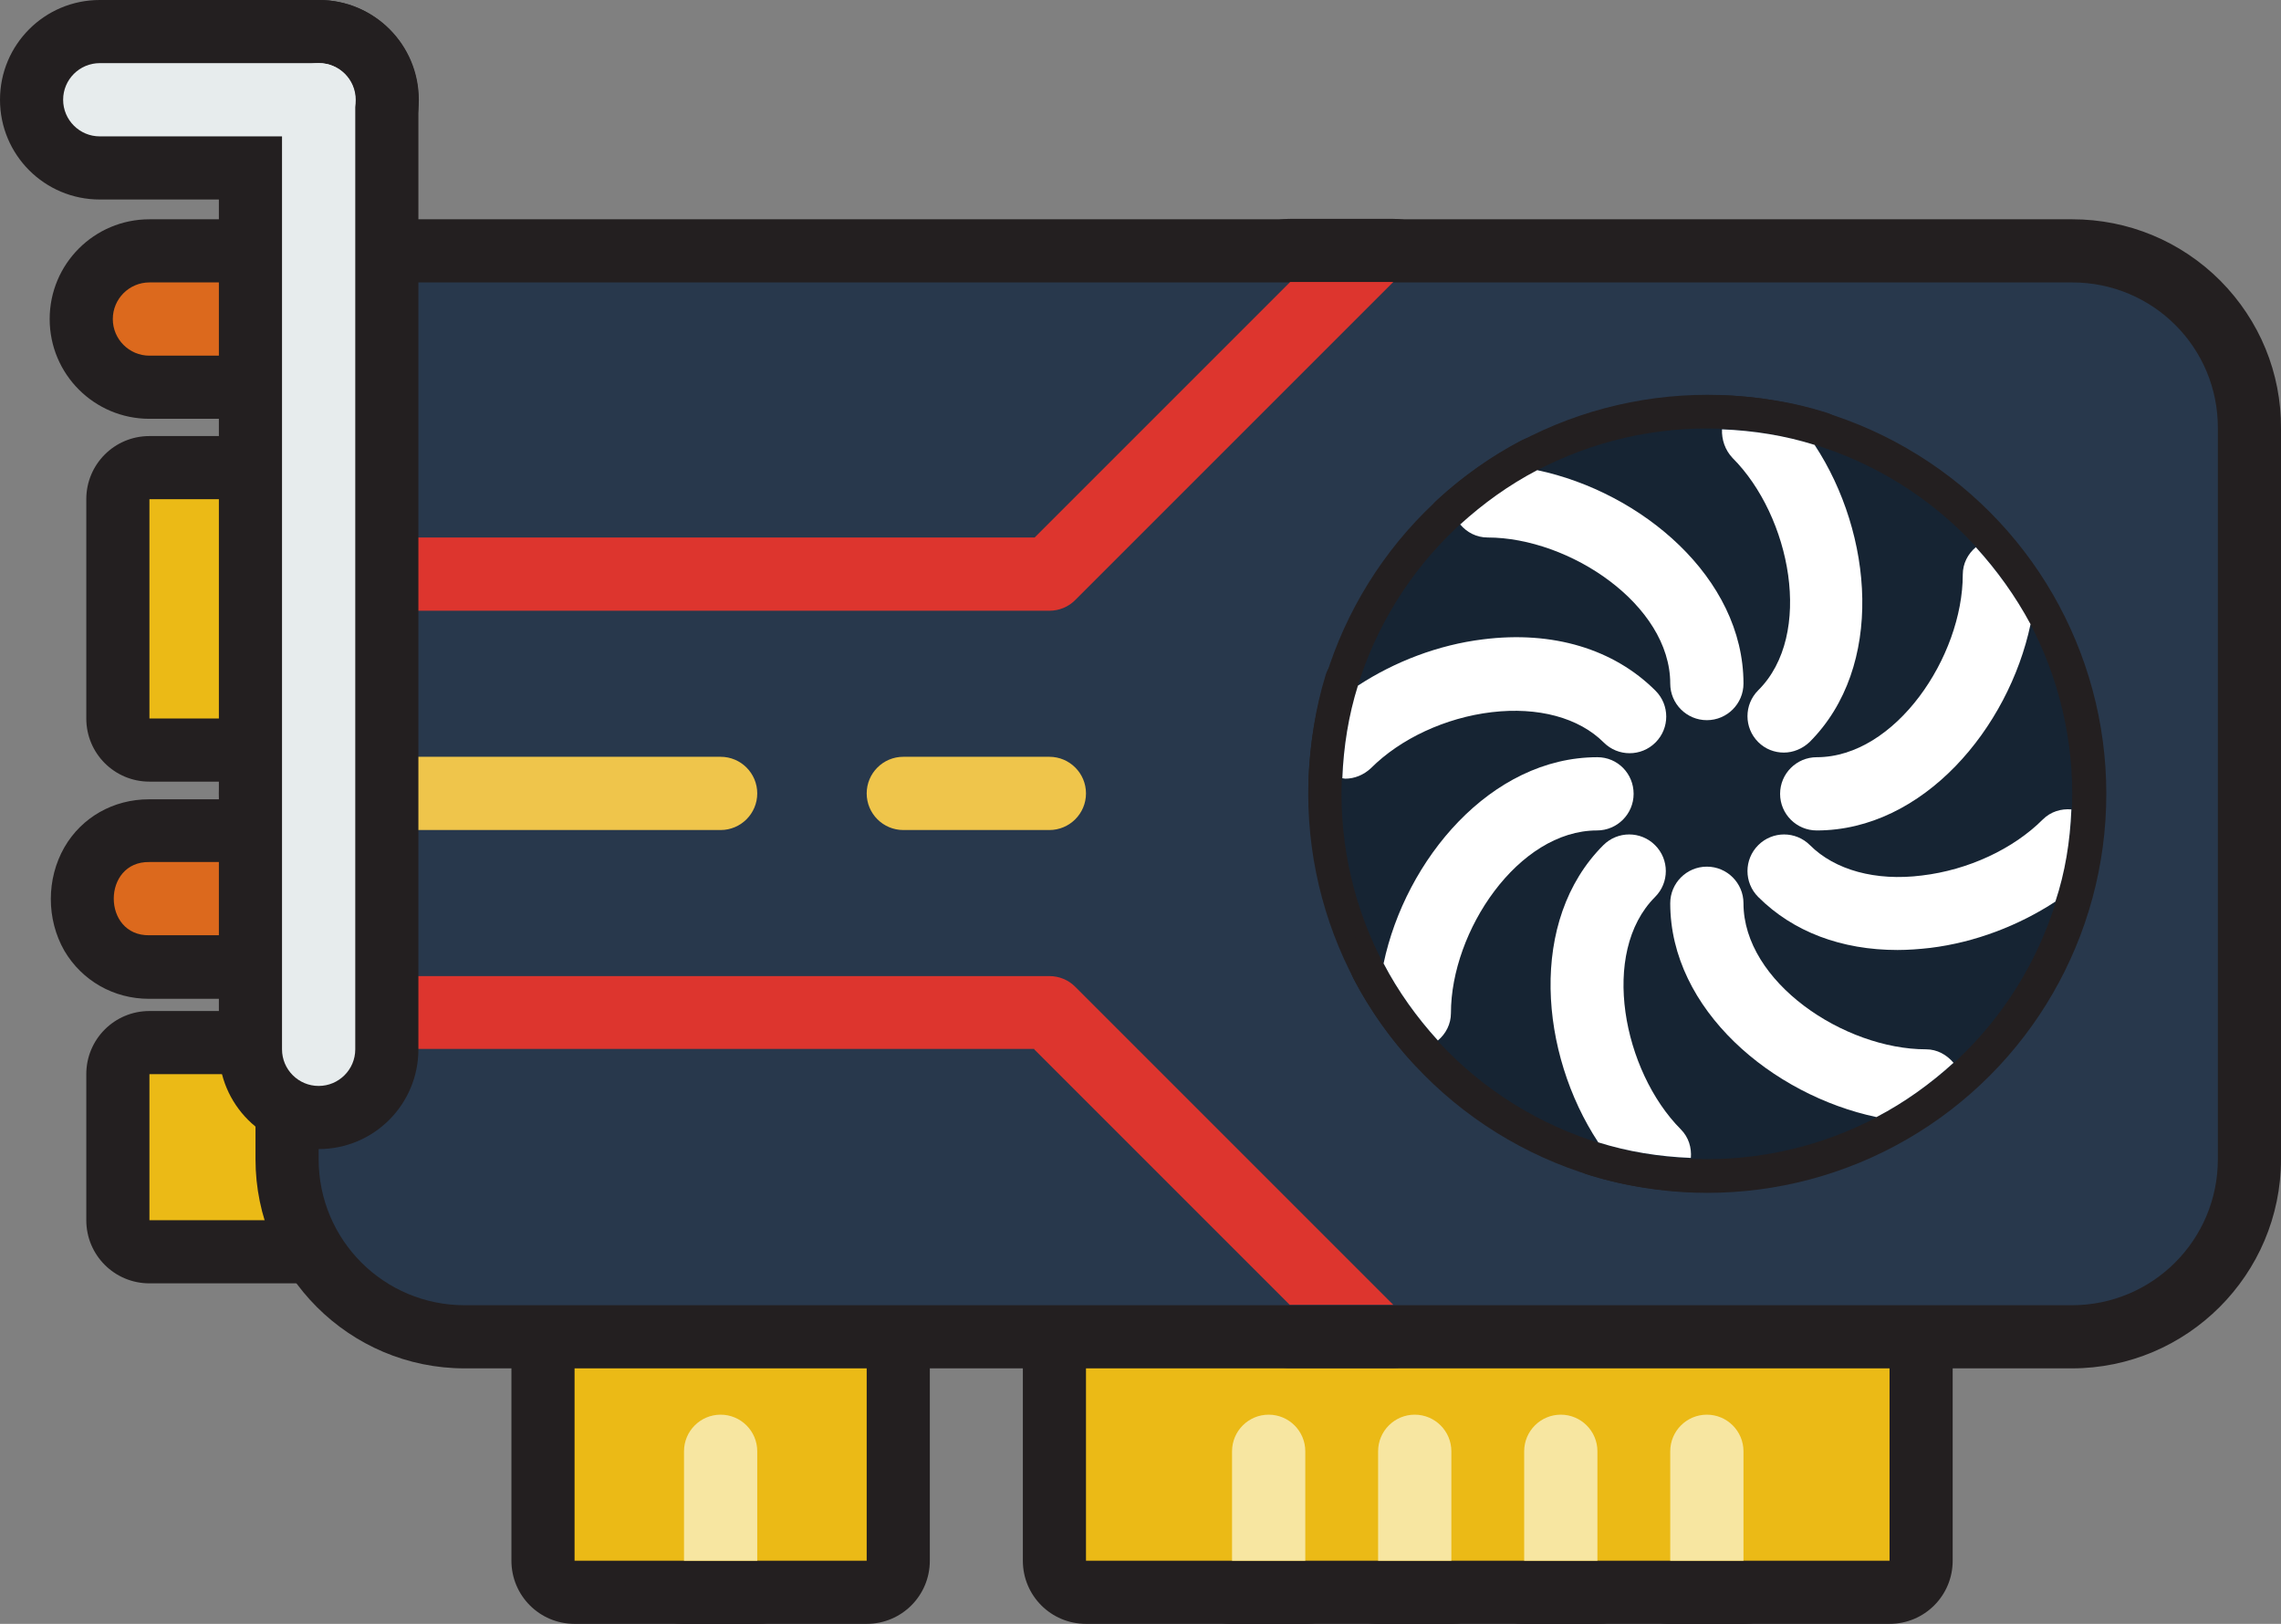 <?xml version="1.0" encoding="utf-8"?>
<!-- Generator: Adobe Illustrator 24.3.0, SVG Export Plug-In . SVG Version: 6.00 Build 0)  -->
<svg version="1.1" id="Layer_1" xmlns="http://www.w3.org/2000/svg" xmlns:xlink="http://www.w3.org/1999/xlink" x="0px" y="0px"
	 viewBox="0 0 541.9 385.8" style="enable-background:new 0 0 541.9 385.8;" xml:space="preserve">
<rect x="0" y="0" width="541.9" height="385.8" fill="#808080" stroke="none"/>
<style type="text/css">
	.st0{fill:#231F20;}
	.st1{fill:#EBBA16;}
	.st2{fill:#DC691D;}
	.st3{fill:#F7E6A1;}
	.st4{fill:#FFFFFF;}
	.st5{fill:#28384C;}
	.st6{fill:#EFC54B;}
	.st7{fill:#DD352E;}
	.st8{fill:#162433;}
	.st9{fill:#E7ECED;}
</style>
<g>
	<g>
		<path class="st0" d="M35.5,185.7c-8.3,0-15-6.7-15-15v-52.1c0-8.3,6.7-15,15-15h34.7c8.3,0,15,6.7,15,15v52.1c0,8.3-6.7,15-15,15
			L35.5,185.7L35.5,185.7z"/>
	</g>
	<g>
		<rect x="35.5" y="118.6" class="st1" width="34.7" height="52.1"/>
	</g>
</g>
<g>
	<g>
		<path class="st0" d="M35.5,304.9c-8.3,0-15-6.7-15-15v-34.7c0-8.3,6.7-15,15-15h34.7c8.3,0,15,6.7,15,15v34.7c0,8.3-6.7,15-15,15
			H35.5z"/>
	</g>
	<g>
		<rect x="35.5" y="255.2" class="st1" width="34.7" height="34.7"/>
	</g>
</g>
<g>
	<g>
		<path class="st0" d="M35.5,99.5c-13.1,0-23.7-10.6-23.7-23.7s10.6-23.7,23.7-23.7h34.7c13.1,0,23.7,10.6,23.7,23.7
			S83.3,99.5,70.2,99.5H35.5z"/>
	</g>
	<g>
		<path class="st2" d="M70.2,84.5H35.5c-4.8,0-8.7-3.9-8.7-8.7s3.9-8.7,8.7-8.7h34.7c4.8,0,8.7,3.9,8.7,8.7S75,84.5,70.2,84.5z"/>
	</g>
</g>
<g>
	<g>
		<path class="st0" d="M35.4,237.3c-8.4,0-15.9-4.3-20.1-11.4c-4.3-7.5-4.3-17.1,0-24.6c4.1-7.1,11.6-11.4,20.1-11.4h35
			c13.1,0,23.3,10.4,23.3,23.7c0,13.3-10.2,23.7-23.3,23.7C70.4,237.3,35.4,237.3,35.4,237.3z"/>
	</g>
	<g>
		<path class="st2" d="M70.2,222.2H35.5c-11.3,0.2-11.3-17.6,0-17.4h34.7C81.5,204.7,81.5,222.4,70.2,222.2z"/>
	</g>
</g>
<g>
	<g>
		<path class="st0" d="M258,385.8c-8.3,0-15-6.7-15-15v-78.1c0-8.3,6.7-15,15-15h190.9c8.3,0,15,6.7,15,15v78.1c0,8.3-6.7,15-15,15
			H258z"/>
		<path class="st0" d="M396.8,385.8c-8.3,0-15-6.7-15-15v-26c0-13.1,10.6-23.7,23.7-23.7s23.7,10.6,23.7,23.7v26c0,8.3-6.7,15-15,15
			H396.8z"/>
		<path class="st0" d="M362.1,385.8c-8.3,0-15-6.7-15-15v-26c0-13.1,10.6-23.7,23.7-23.7s23.7,10.6,23.7,23.7v26c0,8.3-6.7,15-15,15
			H362.1z"/>
		<path class="st0" d="M327.4,385.8c-8.3,0-15-6.7-15-15v-26c0-13.1,10.6-23.7,23.7-23.7s23.7,10.6,23.7,23.7v26c0,8.3-6.7,15-15,15
			H327.4z"/>
		<path class="st0" d="M292.7,385.8c-8.3,0-15-6.7-15-15v-26c0-13.1,10.6-23.7,23.7-23.7s23.7,10.6,23.7,23.7v26c0,8.3-6.7,15-15,15
			H292.7z"/>
	</g>
	<g>
		<rect x="258" y="292.7" class="st1" width="190.9" height="78.1"/>
		<path class="st3" d="M405.5,336.1c-4.8,0-8.7,3.9-8.7,8.7v26h17.4v-26C414.2,340,410.3,336.1,405.5,336.1z"/>
		<path class="st3" d="M370.8,336.1c-4.8,0-8.7,3.9-8.7,8.7v26h17.4v-26C379.5,340,375.6,336.1,370.8,336.1z"/>
		<path class="st3" d="M336.1,336.1c-4.8,0-8.7,3.9-8.7,8.7v26h17.4v-26C344.8,340,340.9,336.1,336.1,336.1z"/>
		<path class="st3" d="M301.4,336.1c-4.8,0-8.7,3.9-8.7,8.7v26h17.4v-26C310.1,340,306.2,336.1,301.4,336.1z"/>
	</g>
</g>
<g>
	<g>
		<path class="st0" d="M136.5,385.8c-8.3,0-15-6.7-15-15v-78.1c0-8.3,6.7-15,15-15h69.4c8.3,0,15,6.7,15,15v78.1c0,8.3-6.7,15-15,15
			H136.5z"/>
		<path class="st0" d="M162.5,385.8c-8.3,0-15-6.7-15-15v-26c0-13.1,10.6-23.7,23.7-23.7c13.1,0,23.7,10.6,23.7,23.7v26
			c0,8.3-6.7,15-15,15H162.5z"/>
	</g>
	<g>
		<rect x="136.5" y="292.7" class="st1" width="69.4" height="78.1"/>
		<path class="st3" d="M171.2,336.1c-4.8,0-8.7,3.9-8.7,8.7v26h17.4v-26C179.9,340,176,336.1,171.2,336.1z"/>
	</g>
</g>
<path class="st4" d="M405.5,223.3c-19.1,0-34.7-15.6-34.7-34.7s15.6-34.7,34.7-34.7s34.7,15.6,34.7,34.7S424.7,223.3,405.5,223.3z
	 M405.5,171.2c-9.6,0-17.4,7.8-17.4,17.4s7.8,17.4,17.4,17.4s17.4-7.8,17.4-17.4S415.1,171.2,405.5,171.2z"/>
<g>
	<g>
		<path class="st0" d="M110.4,325.1c-27.4,0-49.7-22.3-49.7-49.7V67.1c0-8.3,6.7-15,15-15h416.6c13.3,0,25.8,5.2,35.2,14.6
			c9.3,9.4,14.5,21.9,14.4,35.2v173.5c0,27.4-22.3,49.7-49.7,49.7H110.4z"/>
		<path class="st0" d="M214.6,212.2c-13.1,0-23.7-10.6-23.7-23.7c0-13.1,10.6-23.7,23.7-23.7h34.7c13.1,0,23.7,10.6,23.7,23.7
			s-10.6,23.7-23.7,23.7H214.6z"/>
		<path class="st0" d="M75.7,212.2c-13.1,0-23.7-10.6-23.7-23.7c0-13.1,10.6-23.7,23.7-23.7h95.5c13.1,0,23.7,10.6,23.7,23.7
			s-10.6,23.7-23.7,23.7H75.7z"/>
		<path class="st0" d="M306.4,325c-4,0-7.8-1.6-10.6-4.4l-56.4-56.4H75.8c-8.3,0-15-6.7-15-15V127.7c0-8.3,6.7-15,15-15h163.8
			l56.3-56.3c2.8-2.8,6.6-4.4,10.6-4.4H331c6.1,0,11.5,3.7,13.9,9.3c2.3,5.6,1,12.1-3.3,16.3L266,153.2c-4.4,4.4-10.5,6.9-16.7,6.9
			H99.4v56.8h149.9c6.2,0,12.3,2.5,16.7,6.9l75.6,75.6c4.3,4.3,5.6,10.7,3.3,16.3c-2.3,5.6-7.8,9.3-13.9,9.3L306.4,325L306.4,325z"
			/>
		<g>
			<g>
				<path class="st0" d="M405.7,298.4c-7,0-14-0.7-20.9-2c-59.5-11.5-98.5-69.1-87.1-128.6c9.9-51.6,55.2-89.1,107.7-89.1
					c7,0,14,0.7,20.9,2c59.5,11.4,98.5,69.1,87.1,128.6C503.4,260.9,458.1,298.4,405.7,298.4z"/>
				<g>
					<path class="st0" d="M423.9,201.8c-8.5,0-16.4-3.3-22.4-9.3c-12.4-12.4-12.4-32.5,0-44.8c2.2-2.8,0.4-16.2-6.1-22.7
						s-9.8-15.6-9-24.9c0.9-11.9,11-21.2,23-21.2h0.4c0.2,0,0.5,0,0.7,0c10,0.5,19.3,2.1,27.8,4.7c5,1.5,9.4,4.8,12.4,9.2
						c18.4,27.9,23.2,72.2-4,99.6c-0.1,0.1-0.1,0.1-0.2,0.2C440.3,198.6,432.3,201.8,423.9,201.8z"/>
					<path class="st0" d="M431.5,220.2c-17.5,0-31.7-14.2-31.7-31.7s14.2-31.7,31.7-31.7c0.8-0.1,3.7-1.8,6.7-6.1
						c3-4.5,5-10.1,5-14.3c0-9.1,4-17.8,11.1-23.9c4.2-3.6,9.4-5.6,15-5.6c6.4,0,12.4,2.6,16.8,7.3l0.1,0.1
						c6.6,7.2,12.1,15,16.3,23.1c2.4,4.4,3.2,9.5,2.4,14.8c0,0.2-0.1,0.4-0.1,0.7C498.1,185.5,470.1,220.2,431.5,220.2z"/>
					<path class="st0" d="M450.9,248.7c-19.6,0-36.7-6.7-49.4-19.4c-6-6-9.3-14-9.3-22.4s3.3-16.4,9.3-22.4s14-9.3,22.4-9.3
						s16.3,3.3,22.3,9.2c0.4,0.3,2,0.9,4.8,0.9c0.9,0,1.7-0.1,2.7-0.2c5.8-0.7,11.9-3.4,15.3-6.7c5.9-5.9,13.9-9.2,22.3-9.2
						c0.7,0,2,0,3.4,0.2c12,1.3,20.8,11.6,20.2,23.9c-0.5,9.8-2,19.1-4.6,27.6c-1.5,5.1-4.8,9.5-9.3,12.5
						c-11.8,7.8-25.9,13-39.7,14.7c-0.1,0-0.1,0-0.2,0C457.6,248.5,454.1,248.7,450.9,248.7z"/>
					<path class="st0" d="M445.8,288.4c-1.4,0-2.9-0.2-4.6-0.5h-0.1c-16.6-3.5-33-12.1-45.1-23.8c-14.5-14-22.2-31.1-22.2-49.5
						c0-17.5,14.2-31.7,31.7-31.7s31.7,14.2,31.7,31.7c0.1,0.8,1.8,3.7,6.1,6.7c4.5,3,10.1,5,14.3,5c9.1,0,17.9,4,23.9,11.1l0.1,0.1
						c8.1,9.5,7.2,23.5-2.1,31.9c-7.2,6.5-14.9,11.9-22.7,16.1C453.6,287.4,449.8,288.4,445.8,288.4z"/>
					<path class="st0" d="M401.4,298.2c-0.2,0-0.5,0-0.7,0c-10-0.5-19.3-2.1-27.8-4.7c-5-1.5-9.4-4.8-12.4-9.2
						c-9.4-14.2-14.9-32-15.2-48.9c-0.4-19.9,6.4-37.9,19.2-50.7c5.9-6.1,13.9-9.4,22.5-9.4c8.5,0,16.4,3.3,22.4,9.3
						c12.4,12.4,12.4,32.5,0,44.8c-2.2,2.8-0.4,16.2,6.1,22.7s9.8,15.4,9.1,24.7c-0.7,12-10.7,21.4-22.8,21.4H401.4z"/>
					<path class="st0" d="M341.6,270.2c-6.4,0-12.4-2.6-16.8-7.3l-0.1-0.1c-6.5-7.1-12-14.8-16.3-23.1c-2.4-4.4-3.2-9.7-2.4-14.9
						c0-0.2,0.1-0.4,0.1-0.6c3.5-16.6,12.1-33,23.8-45.1c14-14.5,31.1-22.2,49.5-22.2c17.5,0,31.7,14.2,31.7,31.7
						s-14.2,31.7-31.7,31.7c-0.8,0.1-3.7,1.8-6.7,6.1c-3,4.5-5,10.1-5,14.3c0,9.2-4.1,18-11.3,24C352.3,268.3,347,270.2,341.6,270.2
						z"/>
					<path class="st0" d="M405.5,194.2c-17.5,0-31.7-14.2-31.7-31.7c-0.1-0.8-1.8-3.7-6.1-6.7c-4.5-3-10.1-5-14.3-5
						c-9.2,0-18-4.1-24.1-11.3c-8-9.5-7.1-23.5,2.1-31.9c7-6.5,14.9-12,23.1-16.3c0.1,0,0.1-0.1,0.2-0.1c3.3-1.6,6.8-2.5,10.4-2.5
						c1.4,0,2.9,0.2,4.5,0.5h0.1c16.6,3.5,33,12.1,45.1,23.8c14.5,14,22.2,31.1,22.2,49.5C437.2,180,423,194.2,405.5,194.2z"/>
					<path class="st0" d="M319.6,208c-2.3,0-4.2-0.4-5.1-0.6l0,0c-11.2-2.1-19.2-12.3-18.6-23.7c0.5-9.8,2-19,4.6-27.5
						c1.5-5.1,4.8-9.5,9.3-12.5c11.8-7.8,25.8-13,39.5-14.7c3.7-0.5,7.2-0.7,10.7-0.7c19.6,0,36.6,6.7,49.3,19.4
						c0.1,0.1,0.1,0.1,0.2,0.2c5.9,6.1,9.1,14,9.1,22.2c0,8.5-3.3,16.4-9.3,22.4c-6,6-14,9.3-22.4,9.3s-16.3-3.3-22.3-9.2
						c-0.4-0.3-2-0.9-4.9-0.9c-0.9,0-1.7,0.1-2.7,0.2c-5.7,0.7-11.7,3.3-15.1,6.6C336.2,204.5,328.1,208,319.6,208z"/>
				</g>
			</g>
			<g>
				<circle class="st0" cx="405.5" cy="188.6" r="101.8"/>
				<g>
					<path class="st0" d="M423.8,193.8c-6.3,0-12.3-2.4-16.7-6.9c-4.5-4.5-6.9-10.4-6.9-16.8s2.5-12.3,6.9-16.8
						c2.1-2,3.2-5.7,3.2-10.3c0-8.5-3.8-18.2-9.3-23.7c-0.1-0.1-0.2-0.2-0.3-0.3c-4.5-4.7-6.9-11.2-6.6-17.7c0.3-8.1,7-14.4,15-14.4
						c0.2,0,0.4,0,0.6,0c9.1,0.4,17.8,1.8,25.9,4.4c3.3,1,6.1,3.2,8,6.1c16.6,25.2,21.2,65.2-3.1,89.5c-0.1,0.1-0.2,0.2-0.3,0.3
						C435.7,191.5,429.9,193.8,423.8,193.8z"/>
					<path class="st0" d="M431.6,212.3c-13.1,0-23.7-10.6-23.7-23.7s10.6-23.7,23.7-23.7c8.8,0,19.7-15.7,19.7-28.4
						c0-6.9,3.1-13.5,8.4-18c2.8-2.4,6.2-3.5,9.7-3.5c4.1,0,8.2,1.7,11.1,4.9c6,6.6,11,13.7,15.1,21.3c1.7,3.1,2.2,6.7,1.5,10.2
						C490.9,180.9,465.8,212.3,431.6,212.3z"/>
					<path class="st0" d="M450.8,240.7c-17.5,0-32.6-5.9-43.7-17c-4.5-4.5-6.9-10.4-6.9-16.8c0-6.3,2.5-12.3,6.9-16.8
						c4.5-4.5,10.4-6.9,16.8-6.9c6.3,0,12.3,2.5,16.8,6.9c2,2,5.9,3.2,10.4,3.2c1.2,0,2.5-0.1,3.7-0.2h0.1c7.6-0.9,15.2-4.3,19.9-9
						c4.4-4.4,10.3-6.8,16.6-6.8c0.7,0,1.4,0,2,0.1c8,0.7,14.1,7.5,13.7,15.5c-0.4,9.3-1.9,18.1-4.6,26.1c-1.1,3.2-3.2,6-6,7.8
						c-11,7.2-23.4,11.8-36.1,13.3h-0.1C456.9,240.5,453.7,240.7,450.8,240.7z"/>
					<path class="st0" d="M445.8,280.4c-1,0-2.1-0.1-3.1-0.3c-29.5-6.2-60.9-31.3-60.9-65.5c0-13.1,10.6-23.7,23.7-23.7
						s23.7,10.6,23.7,23.7c0,8.8,15.7,19.7,28.4,19.7c6.9,0,13.4,3.1,18,8.5c5.2,6.2,4.6,15.3-1.4,20.8
						c-6.7,6.1-13.9,11.2-21.4,15.1C450.6,279.8,448.2,280.4,445.8,280.4z"/>
					<path class="st0" d="M401.7,290.1c-0.2,0-0.4,0-0.6,0c-9.1-0.4-17.8-1.8-25.9-4.4c-3.3-1-6.1-3.2-8-6.1
						c-16.6-25.2-21.2-65.2,3.1-89.5c4.5-4.5,10.4-6.9,16.8-6.9c6.3,0,12.3,2.5,16.8,6.9c9.2,9.2,9.2,24.3,0,33.5
						c-6.2,6.2-2.8,25,6.1,34c4.8,4.8,7.3,11.6,6.7,18.6C416,284.1,409.5,290.1,401.7,290.1z"/>
					<path class="st0" d="M341.6,262.2c-4.1,0-8.2-1.7-11.1-4.9c-6.1-6.7-11.2-13.9-15.1-21.4c-1.6-3.1-2.1-6.6-1.4-10
						c6.2-29.5,31.3-60.9,65.5-60.9c13,0,23.6,10.6,23.6,23.7s-10.6,23.7-23.7,23.7c-8.8,0-19.7,15.7-19.7,28.4
						c0,6.9-3.1,13.5-8.4,18C348.5,261,345,262.2,341.6,262.2z"/>
					<path class="st0" d="M405.5,186.1c-13.1,0-23.7-10.6-23.7-23.7c0-8.8-15.7-19.7-28.4-19.7c-6.9,0-13.5-3.1-18-8.4
						c-5.2-6.2-4.6-15.3,1.4-20.8c6.7-6.1,13.9-11.2,21.4-15.1c2.2-1.1,4.5-1.7,6.9-1.7c1,0,2.1,0.1,3.1,0.3
						c29.5,6.2,60.9,31.2,60.9,65.4C429.2,175.5,418.6,186.1,405.5,186.1z"/>
					<path class="st0" d="M319.6,200c-1.1,0-2.1-0.1-2.8-0.2c-3.3-0.5-6.4-2-8.7-4.5c-2.8-2.9-4.3-6.9-4.2-11
						c0.4-9.1,1.8-17.8,4.4-25.9c1-3.3,3.2-6.2,6.1-8.1c11-7.2,23.4-11.8,36.1-13.3c3.3-0.4,6.6-0.6,9.8-0.6
						c17.1,0,32.6,6.1,43.6,17.1c4.5,4.5,6.9,10.4,6.9,16.8s-2.5,12.3-6.9,16.8c-4.5,4.5-10.4,6.9-16.8,6.9s-12.3-2.5-16.8-6.9
						c-2-2-5.9-3.1-10.5-3.1c-1.2,0-2.4,0.1-3.7,0.2c-7.6,0.9-15.2,4.3-19.9,9c-0.1,0.1-0.2,0.2-0.3,0.3
						C331.5,197.7,325.7,200,319.6,200z"/>
				</g>
			</g>
		</g>
	</g>
	<g>
		<path class="st5" d="M492.3,67.1H75.7v208.3c0,19.2,15.5,34.7,34.7,34.7h381.8c19.2,0,34.7-15.5,34.7-34.7V101.8
			C527,82.6,511.5,67.1,492.3,67.1L492.3,67.1z"/>
		<path class="st6" d="M249.3,197.2h-34.7c-4.8,0-8.7-3.9-8.7-8.7s3.9-8.7,8.7-8.7h34.7c4.8,0,8.7,3.9,8.7,8.7
			S254.1,197.2,249.3,197.2z"/>
		<path class="st6" d="M171.2,197.2H75.7c-4.8,0-8.7-3.9-8.7-8.7s3.9-8.7,8.7-8.7h95.5c4.8,0,8.7,3.9,8.7,8.7S176,197.2,171.2,197.2
			z"/>
		<path class="st7" d="M245.7,249.3l60.7,60.7H331l-75.6-75.6c-1.6-1.6-3.8-2.5-6.1-2.5H84.4v-86.8h164.9c2.3,0,4.5-0.9,6.1-2.5
			L331,67h-24.5l-60.7,60.7h-170v121.5h169.9V249.3z"/>
		<g>
			<g>
				<ellipse class="st0" cx="405.6" cy="188.6" rx="94.8" ry="94.8"/>
				<g>
					<path class="st0" d="M423.9,186.8c-4.5,0-8.6-1.7-11.8-4.9c-6.5-6.5-6.5-17.1,0-23.6c9.7-9.7,4.8-33-6.1-43.9
						c-3.4-3.4-5.1-8.2-4.7-13.1c0.3-4.2,3.8-7.4,8-7.4c0.1,0,0.2,0,0.4,0c8.5,0.4,16.6,1.7,24.1,4.1c1.8,0.5,3.3,1.7,4.3,3.2
						c15.1,22.9,19.4,59-2.2,80.7C432.6,185.1,428.4,186.8,423.9,186.8z"/>
					<path class="st0" d="M431.5,205.2c-9.2,0-16.7-7.5-16.7-16.7s7.5-16.7,16.7-16.7c13.8,0,26.7-19.9,26.7-35.4
						c0-4.8,2.2-9.4,5.9-12.6c1.5-1.3,3.3-1.9,5.2-1.9c2.2,0,4.3,0.9,5.9,2.6c5.6,6.1,10.4,12.8,14.1,20c0.9,1.6,1.1,3.5,0.8,5.4
						C484.6,176.7,462.1,205.2,431.5,205.2z"/>
					<path class="st0" d="M450.9,233.7c-15.6,0-29-5.2-38.8-15c-3.2-3.2-4.9-7.3-4.9-11.8s1.7-8.6,4.9-11.8
						c3.1-3.1,7.3-4.9,11.8-4.9l0,0c4.5,0,8.6,1.7,11.8,4.9c3.3,3.3,8.8,5.2,15.3,5.2c1.5,0,3-0.1,4.6-0.3c9.1-1.1,18.3-5.3,24-11
						c3.1-3.1,7.2-4.8,11.7-4.8c0.5,0,1,0,1.4,0.1c4.3,0.3,7.5,4,7.3,8.3c-0.4,8.4-1.7,16.5-4,24c-0.5,1.8-1.7,3.3-3.2,4.3
						c-9.8,6.5-21.6,10.9-33.2,12.3C456.8,233.5,453.8,233.7,450.9,233.7z"/>
					<path class="st0" d="M445.8,273.4c-0.5,0-1.1-0.1-1.6-0.2c-26.8-5.6-55.4-28-55.4-58.6c0-9.2,7.5-16.7,16.7-16.7
						s16.7,7.5,16.7,16.7c0,13.8,19.9,26.7,35.4,26.7c4.8,0,9.4,2.2,12.6,5.9c2.8,3.3,2.5,8.2-0.7,11.1c-6.2,5.6-12.9,10.4-20,14.1
						C448.4,273.1,447.1,273.4,445.8,273.4z"/>
					<path class="st0" d="M401.8,283.2c-0.1,0-0.2,0-0.4,0c-8.5-0.4-16.6-1.7-24.1-4.1c-1.8-0.5-3.3-1.7-4.3-3.2
						c-15.1-22.9-19.4-59,2.2-80.7c3.1-3.2,7.3-4.9,11.8-4.9s8.6,1.7,11.8,4.9c6.5,6.5,6.5,17.1,0,23.6c-9.7,9.7-4.8,33,6.1,43.9
						c3.4,3.4,5.1,8.2,4.7,13.1C409.4,280,405.9,283.2,401.8,283.2z"/>
					<path class="st0" d="M341.6,255.2c-2.2,0-4.3-0.9-5.9-2.6c-5.6-6.1-10.4-12.9-14.1-20c-0.9-1.6-1.1-3.5-0.8-5.3
						c5.6-26.8,28-55.4,58.6-55.4c9.2,0,16.7,7.5,16.7,16.7s-7.5,16.7-16.7,16.7c-13.8,0-26.7,19.9-26.7,35.4c0,4.8-2.2,9.4-6,12.6
						C345.3,254.5,343.5,255.2,341.6,255.2z"/>
					<path class="st0" d="M405.5,179.2c-9.2,0-16.7-7.5-16.7-16.7c0-13.8-19.9-26.7-35.4-26.7c-4.8,0-9.4-2.2-12.6-6
						c-2.8-3.3-2.5-8.2,0.7-11.1c6.1-5.6,12.9-10.4,20-14.1c1.2-0.6,2.4-0.9,3.7-0.9c0.5,0,1.1,0.1,1.6,0.2
						c26.8,5.6,55.4,28,55.4,58.6C422.2,171.7,414.7,179.2,405.5,179.2z"/>
					<path class="st0" d="M319.6,193c-0.9,0-1.7-0.2-2.2-0.3c-3.9-0.7-6.7-4.2-6.5-8.2c0.4-8.4,1.7-16.5,4-24
						c0.5-1.8,1.7-3.3,3.2-4.3c9.8-6.5,21.6-10.9,33.1-12.3c3-0.4,5.9-0.6,8.8-0.6c15.5,0,28.9,5.2,38.7,15
						c3.1,3.2,4.9,7.3,4.9,11.8s-1.7,8.6-4.9,11.8c-3.1,3.1-7.3,4.9-11.8,4.9s-8.6-1.7-11.8-4.9c-3.3-3.3-8.8-5.2-15.4-5.2
						c-1.5,0-3,0.1-4.6,0.3c-9.1,1.1-18.3,5.3-24,11C328.2,191.2,324.1,193,319.6,193z"/>
				</g>
			</g>
			<g>
				<circle class="st8" cx="405.5" cy="188.6" r="86.8"/>
				<g>
					<path class="st4" d="M411.6,108.8c13.8,13.8,19.4,42,6.1,55.2c-3.4,3.4-3.4,8.9,0,12.3c1.7,1.7,3.9,2.5,6.1,2.5
						s4.4-0.9,6.1-2.5c17.9-17.9,15.1-49.5,1.2-70.6c-7-2.2-14.4-3.4-22-3.7C409,104.4,409.8,106.9,411.6,108.8z"/>
					<path class="st4" d="M469.4,130c-1.9,1.6-3.1,3.9-3.1,6.5c0,19.5-16,43.4-34.7,43.4c-4.8,0-8.7,3.9-8.7,8.7s3.9,8.7,8.7,8.7
						c25.3,0,45.6-24.3,50.8-49C478.8,141.6,474.4,135.5,469.4,130z"/>
					<path class="st4" d="M492.1,192.3c-2.4-0.2-4.9,0.5-6.8,2.4c-7,7-17.7,12-28.7,13.3c-11,1.4-20.7-1.3-26.6-7.2
						c-3.4-3.4-8.9-3.4-12.3,0s-3.4,8.9,0,12.3c8.3,8.3,19.8,12.6,33.1,12.6c2.5,0,5.2-0.2,7.8-0.5c10.6-1.3,21-5.3,29.7-11
						C490.6,207.3,491.8,199.9,492.1,192.3L492.1,192.3z"/>
					<path class="st4" d="M457.6,249.3c-19.5,0-43.4-16-43.4-34.7c0-4.8-3.9-8.7-8.7-8.7s-8.7,3.9-8.7,8.7c0,25.3,24.3,45.6,49,50.8
						c6.7-3.5,12.8-7.9,18.3-12.9C462.5,250.6,460.2,249.3,457.6,249.3L457.6,249.3z"/>
					<path class="st4" d="M393.2,213.1c3.4-3.4,3.4-8.9,0-12.3s-8.9-3.4-12.3,0c-17.9,17.9-15.1,49.5-1.2,70.6
						c7,2.2,14.4,3.4,22,3.7c0.2-2.4-0.5-4.9-2.4-6.8C385.6,254.5,380,226.3,393.2,213.1z"/>
					<path class="st4" d="M379.5,179.9c-25.3,0-45.6,24.3-50.8,49c3.5,6.7,7.9,12.8,12.9,18.3c1.9-1.6,3.1-3.9,3.1-6.5
						c0-19.5,16-43.4,34.7-43.4c4.8,0,8.7-3.9,8.7-8.7S384.3,179.9,379.5,179.9z"/>
					<path class="st4" d="M365.2,111.7c-6.7,3.5-12.8,7.9-18.3,12.9c1.6,1.9,3.9,3.1,6.5,3.1c19.5,0,43.4,16,43.4,34.7
						c0,4.8,3.9,8.7,8.7,8.7s8.7-3.9,8.7-8.7C414.2,137.2,389.9,116.9,365.2,111.7z"/>
					<path class="st4" d="M352.3,151.9c-10.6,1.3-21,5.3-29.7,11c-2.2,7-3.4,14.4-3.7,22c0.2,0,0.5,0.1,0.7,0.1
						c2.2,0,4.4-0.9,6.1-2.5c7-7,17.7-12,28.7-13.3s20.7,1.3,26.6,7.2c3.4,3.4,8.9,3.4,12.3,0s3.4-8.9,0-12.3
						C383.4,154.2,368.9,149.8,352.3,151.9L352.3,151.9z"/>
				</g>
			</g>
		</g>
	</g>
</g>
<g>
	<g>
		<path class="st0" d="M75.7,273C62.6,273,52,262.4,52,249.3V23.7C52,10.6,62.6,0,75.7,0s23.7,10.6,23.7,23.7v225.6
			C99.4,262.4,88.8,273,75.7,273z"/>
		<path class="st0" d="M23.7,47.4C10.6,47.4,0,36.8,0,23.7S10.6,0,23.7,0h52.1c13.1,0,23.7,10.6,23.7,23.7S88.8,47.4,75.7,47.4H23.7
			z"/>
	</g>
	<g>
		<path class="st9" d="M75.7,258c-4.8,0-8.7-3.9-8.7-8.7V23.7c0-4.8,3.9-8.7,8.7-8.7c4.8,0,8.7,3.9,8.7,8.7v225.6
			C84.4,254.1,80.5,258,75.7,258z"/>
		<path class="st9" d="M75.7,32.4h-52c-4.8,0-8.7-3.9-8.7-8.7s3.9-8.7,8.7-8.7h52.1c4.8,0,8.7,3.9,8.7,8.7S80.5,32.4,75.7,32.4z"/>
	</g>
</g>
</svg>
